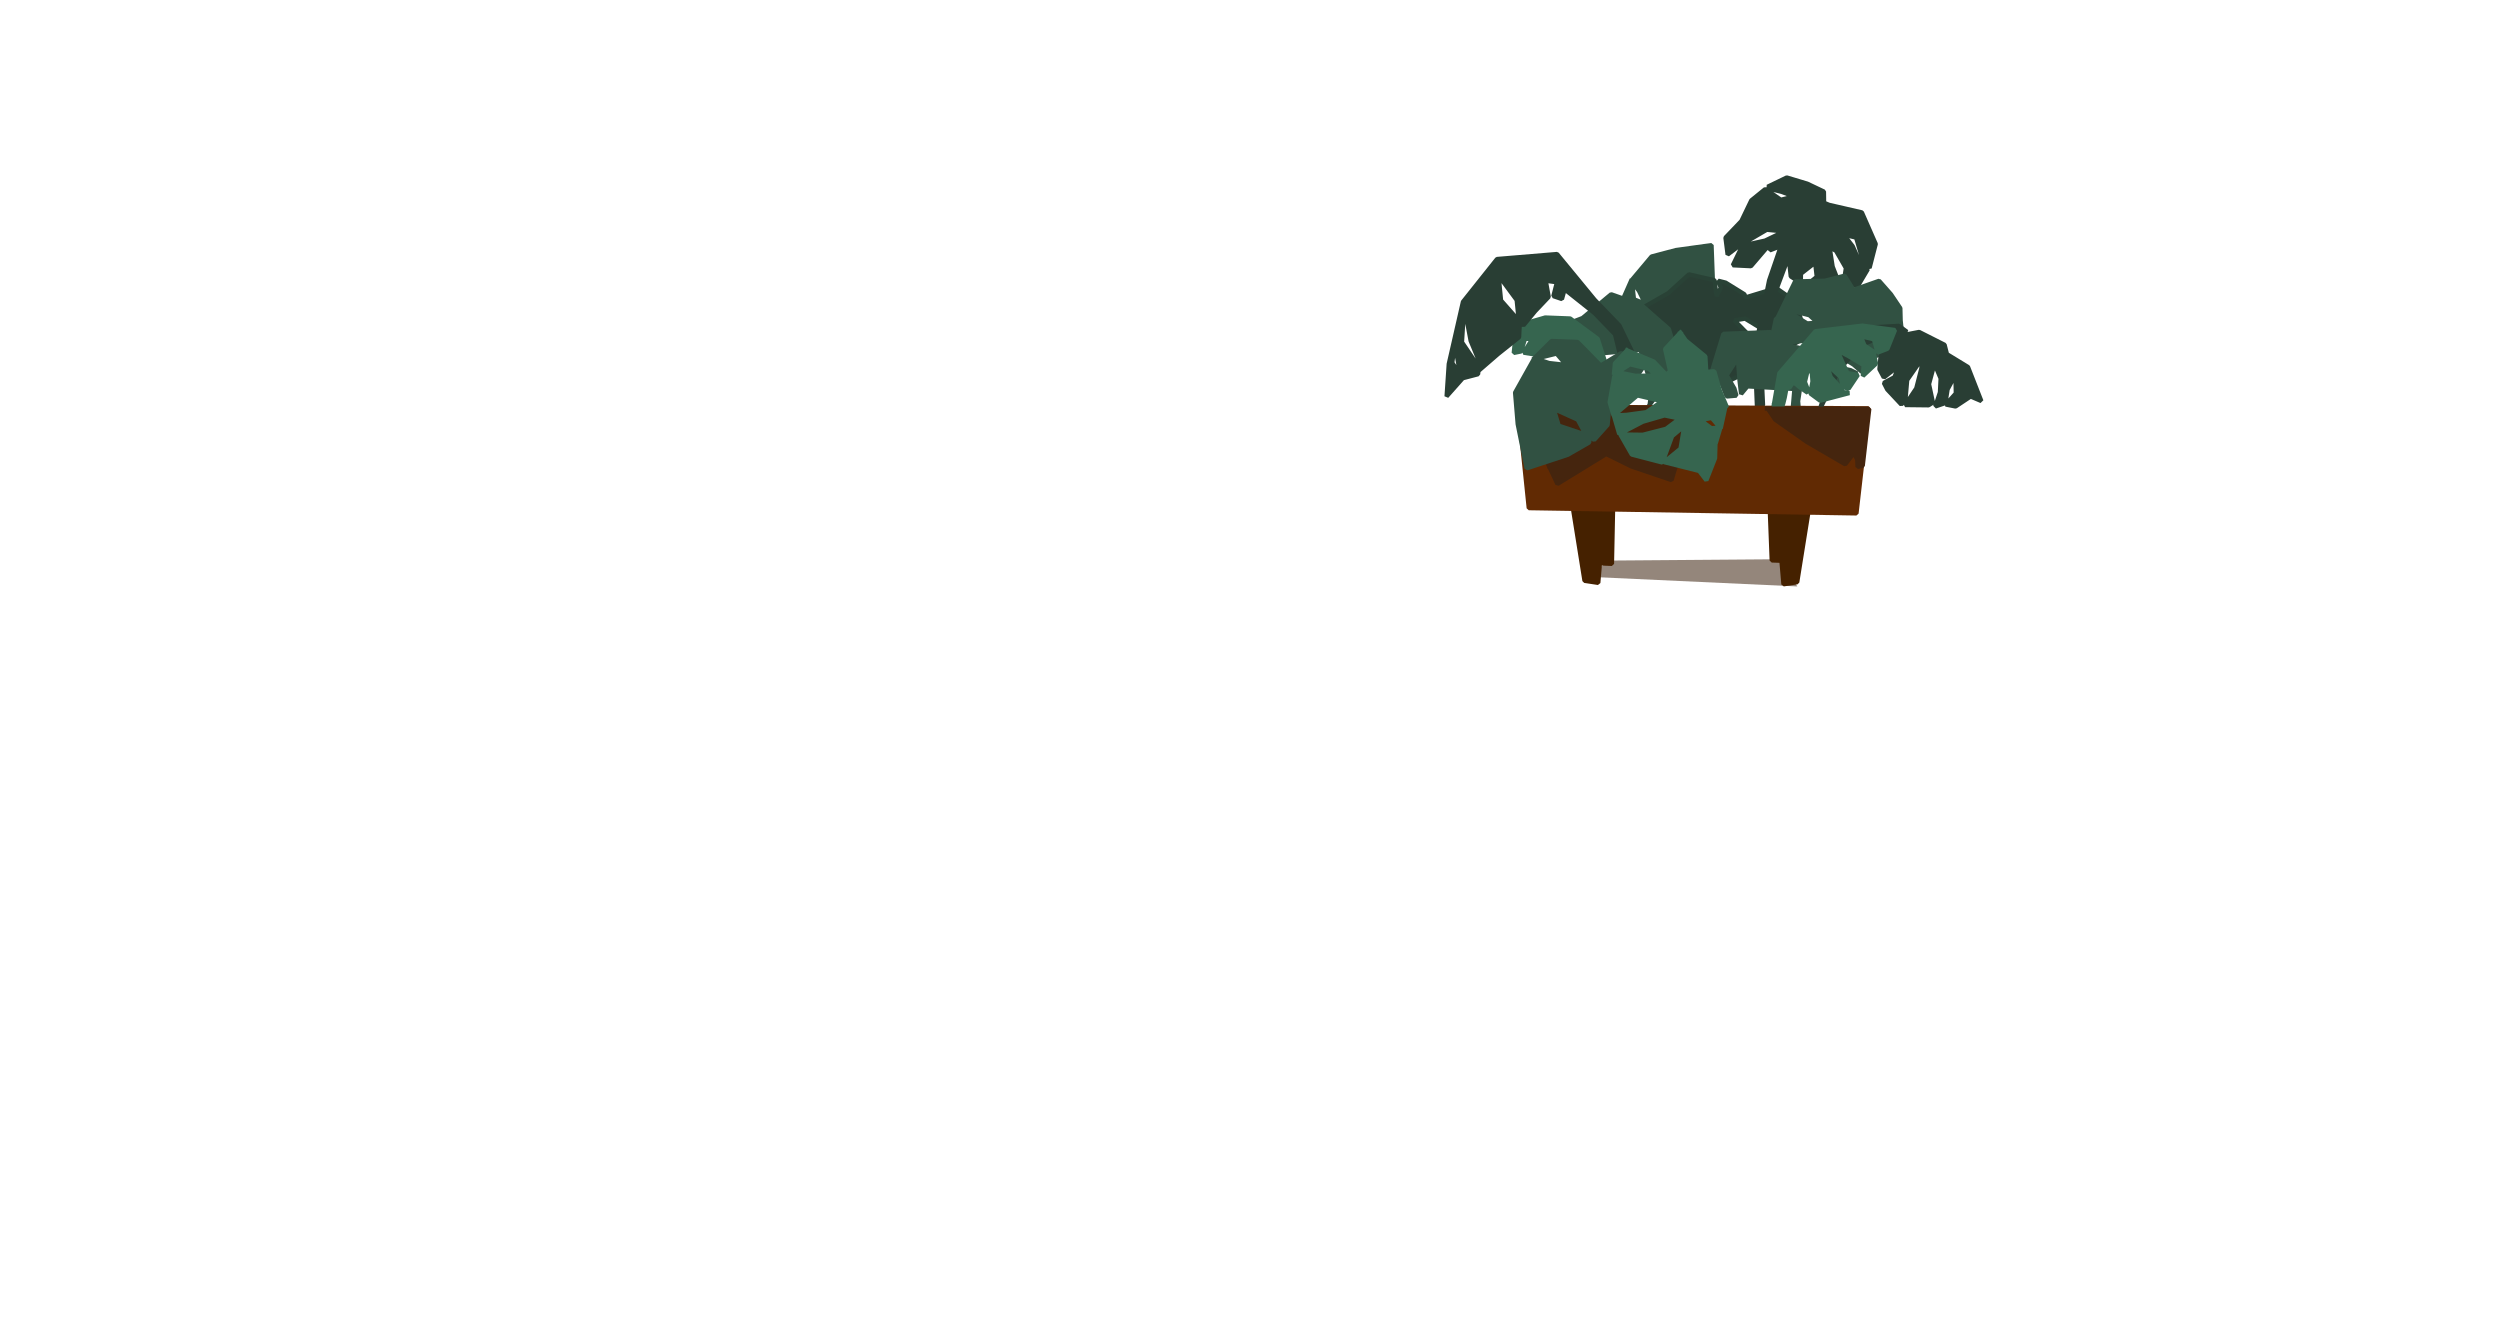 <?xml version="1.0" standalone="no"?>
<!DOCTYPE svg PUBLIC "-//W3C//DTD SVG 20010904//EN" "http://www.w3.org/TR/2001/REC-SVG-20010904/DTD/svg10.dtd">
<!-- Created using Krita: http://krita.org -->
<svg xmlns="http://www.w3.org/2000/svg" 
    xmlns:xlink="http://www.w3.org/1999/xlink"
    xmlns:krita="http://krita.org/namespaces/svg/krita"
    xmlns:sodipodi="http://sodipodi.sourceforge.net/DTD/sodipodi-0.dtd"
    width="2949.12pt"
    height="1555.2pt"
    viewBox="0 0 2949.12 1555.2">
<defs/>
<path id="shape0" transform="translate(1872.106, 659.711)" fill="#695546" fill-opacity="0.71" fill-rule="evenodd" stroke="#000000" stroke-opacity="0" stroke-width="0" stroke-linecap="square" stroke-linejoin="bevel" d="M0 20.627L26.829 1.555L225.731 0L248.104 32.086L0 20.627"/><path id="shape1" transform="translate(1883.77, 591.458)" fill="#452100" fill-rule="evenodd" stroke="#452100" stroke-width="5.09" stroke-linecap="square" stroke-linejoin="bevel" d="M0 0L5.866 73.176L17.735 73.667L19.099 6.876L0 0"/><path id="shape2" transform="translate(2087.72, 594.773)" fill="#452100" fill-rule="evenodd" stroke="#452100" stroke-width="5.09" stroke-linecap="square" stroke-linejoin="bevel" d="M0 6.262L2.319 66.301L23.055 67.037L22.373 0L0 6.262"/><path id="shape3" transform="translate(1854.265, 589.68)" fill="#452100" fill-rule="evenodd" stroke="#452100" stroke-width="5.09" stroke-linecap="square" stroke-linejoin="bevel" d="M0 2.292L14.915 95.44L31.104 97.896L39.471 0L0 2.292"/><path id="shape0" transform="matrix(-1 0 0 1 2134.958 591.349)" fill="#452100" fill-rule="evenodd" stroke="#452100" stroke-width="5.09" stroke-linecap="square" stroke-linejoin="bevel" d="M0 2.292L14.915 95.44L31.104 97.896L39.471 0L0 2.292"/><path id="shape4" transform="translate(1811.141, 486.999)" fill="#6d350e" fill-rule="evenodd" stroke="#6d350e" stroke-width="5.09" stroke-linecap="square" stroke-linejoin="bevel" d="M0 0L7.549 104.608L89.401 105.917L93.676 1.637L0 0"/><path id="shape5" transform="translate(1934.284, 487.981)" fill="#6d350e" fill-rule="evenodd" stroke="#6d350e" stroke-width="5.09" stroke-linecap="square" stroke-linejoin="bevel" d="M8.094 3.274L0 106.654L45.656 107.391L64.027 0L8.094 3.274"/><path id="shape6" transform="translate(1821.464, 492.81)" fill="#7d512b" fill-rule="evenodd" stroke="#7d512b" stroke-width="5.09" stroke-linecap="square" stroke-linejoin="bevel" d="M0 0L0.637 22.591L75.395 19.235L76.123 4.011L0 0"/><path id="shape7" transform="translate(1941.15, 500.013)" fill="#7d512b" fill-rule="evenodd" stroke="#7d512b" stroke-width="5.09" stroke-linecap="square" stroke-linejoin="bevel" d="M0 0L0.273 12.524L51.476 11.541L51.022 3.52L0 0"/><path id="shape01" transform="matrix(0.338 0.941 0.941 -0.338 1902.667 318.97)" fill="#315142" fill-rule="evenodd" stroke="#315142" stroke-width="5.09" stroke-linecap="square" stroke-linejoin="bevel" d="M83.438 23.058L60.887 0.912L35.63 0L17.439 17.326L40.441 11.855L49.913 22.537L33.075 20.713L18.792 16.154L0 48.461L2.556 78.033L11.275 119.589L51.416 106.823L72.313 95.229L72.313 89.106L42.546 79.466L37.585 63.703L61.038 73.864L68.254 86.761L77.124 92.884L90.203 78.814L91.406 66.048L100.727 50.155L118.768 33.219L129.141 18.629L103.283 11.464L83.438 23.058"/><path id="shape8" transform="translate(1918.944, 323.645)" fill="#293e34" fill-rule="evenodd" stroke="#294236" stroke-width="5.09" stroke-linecap="square" stroke-linejoin="bevel" d="M27.011 153.965L34.378 101.17L48.475 75.468L42.836 67.528L12.005 66.546L0 80.379L8.731 45.183L49.021 22.1L73.394 0L103.589 6.876L106.045 25.702L110.956 15.798L107.955 7.53L116.685 9.74L138.786 23.41L140.514 27.093L176.438 16.207L199.266 32.168L205.359 52.549L215 71.867L178.439 93.312L167.616 69.329L139.604 52.222L127.053 54.35L152.519 80.134L174.528 87.992L181.167 94.949L154.701 108.864L121.415 125.398L91.675 117.622L72.121 105.344L61.026 77.433L42.291 103.052L33.196 145.452L27.011 153.965"/><path id="shape9" transform="translate(1937.133, 423.427)" fill="#293e34" fill-rule="evenodd" stroke="#293e34" stroke-width="5.09" stroke-linecap="square" stroke-linejoin="bevel" d="M0 0L1.364 1.31L0 0"/><path id="shape10" transform="translate(2035.448, 209.382)" fill="#293e34" fill-rule="evenodd" stroke="#293e34" stroke-width="5.09" stroke-linecap="square" stroke-linejoin="bevel" d="M37.379 275.843L34.469 204.795L51.476 121.387L65.391 80.87L52.295 85.945L53.568 77.187L30.104 104.608L8.64 103.544L19.918 80.379L46.838 74.404L69.211 63.681L48.748 61.635L16.007 80.707L2.547 90.938L0 70.966L18.735 51.404L30.467 27.011L47.02 13.588L65.3 26.275L80.852 22.428L66.392 16.944L55.023 14.079L49.748 10.886L72.303 0L96.495 7.285L116.14 16.616L116.322 29.794L122.142 32.25L160.886 41.172L177.256 78.415L169.981 106.654L162.159 98.305L154.065 70.884L139.604 67.528L150.063 81.034L159.522 102.316L167.889 108.291L156.339 127.772L139.059 126.626L142.06 106.818L130.328 86.436L122.87 82.426L126.417 105.099L133.238 122.697L136.33 127.608L143.788 128.59L131.419 143.815L114.048 141.605L100.952 140.377L92.493 129.655L107.682 117.131L105.772 100.433L89.037 113.53L88.856 124.334L77.032 116.722L74.486 93.639L56.569 141.523L41.017 199.311L44.291 268.395L37.379 275.843"/><path id="shape11" transform="translate(2087.56, 325.204)" fill="#315142" fill-rule="evenodd" stroke="#315142" stroke-width="5.09" stroke-linecap="square" stroke-linejoin="bevel" d="M27.193 157.239L30.195 122.288L38.107 100.269L25.92 97.568L14.552 100.269L21.464 82.589L33.923 84.881L45.928 88.564L41.745 76.696L27.466 78.169L19.736 81.689L11.277 95.44L0 85.618L7.458 50.749L27.739 46.083L44.291 56.315L56.569 55.496L46.929 46.656L28.648 42.072L18.099 48.457L8.822 50.585L30.013 6.794L65.209 5.975L88.492 0L98.86 16.698L129.145 6.057L143.06 21.855L154.156 38.389L154.52 52.795L156.157 68.347L143.97 85.863L120.505 97.159L102.316 80.788L79.943 78.006L99.133 88.401L113.32 94.785L117.595 104.28L108.682 113.366L98.86 104.853L85.854 96.913L75.304 91.921L75.85 107.309L95.404 111.401L102.952 115.167L93.949 120.814L81.125 127.199L70.302 119.587L67.392 113.202L60.844 108.209L51.84 107.882L38.016 118.359L33.56 148.071L35.379 168.207L27.193 157.239"/><path id="shape12" transform="translate(1839.001, 347.14)" fill="#315142" fill-rule="evenodd" stroke="#315142" stroke-width="5.09" stroke-linecap="square" stroke-linejoin="bevel" d="M27.83 27.994L61.571 0L97.041 12.442L129.691 41.008L144.333 89.138L147.335 124.989L139.059 122.206L134.42 101.006L106.045 97.896L96.04 65.482L53.841 69.329L41.654 47.474L28.376 50.831L16.462 44.61L0 38.716L27.83 27.994"/><path id="shape13" transform="translate(2017.167, 391.75)" fill="#315142" fill-rule="evenodd" stroke="#315142" stroke-width="5.09" stroke-linecap="square" stroke-linejoin="bevel" d="M0 53.941L15.825 2.046L71.394 0L93.949 40.763L99.314 67.119L44.2 64.009L36.743 73.013L34.742 56.233L32.923 30.531L19.645 50.912L28.83 66.628L31.195 74.977L19.736 75.959L14.006 61.389L0 53.941"/><path id="shape14" transform="translate(1964.236, 392.405)" fill="#36654f" fill-rule="evenodd" stroke="#36654f" stroke-width="5.09" stroke-linecap="square" stroke-linejoin="bevel" d="M18.008 0L0 19.317L10.459 65.809L41.017 81.607L49.384 59.834L47.474 28.076L24.374 9.167L18.008 0"/><path id="shape15" transform="translate(1782.614, 374.561)" fill="#36654f" fill-rule="evenodd" stroke="#36654f" stroke-width="5.09" stroke-linecap="square" stroke-linejoin="bevel" d="M0 11.623L40.199 0L69.666 1.146L102.134 25.129L117.595 73.749L131.055 84.472L119.596 94.458L105.044 71.703L88.492 34.951L68.12 34.869L31.286 44.119L14.824 41.499L25.102 25.129L16.37 25.129L11.732 40.026L3.092 41.745L4.82 24.883L0 11.623"/><path id="shape16" transform="translate(1706.491, 299.666)" fill="#293e34" fill-rule="evenodd" stroke="#293e34" stroke-width="5.09" stroke-linecap="square" stroke-linejoin="bevel" d="M223.185 124.089L203.813 84.226L174.619 53.941L130.237 0L59.48 5.893L19.281 56.397L2.547 129.736L0 167.962L19.099 146.434L6.639 128.345L9.64 105.999L14.552 133.502L19.281 146.434L37.106 141.769L38.016 133.42L18.099 104.035L20.736 61.962L28.376 102.398L40.017 130.637L36.834 138.577L60.571 118.031L85.49 98.141L86.4 79.97L64.209 54.759L61.298 25.374L82.671 54.35L85.036 78.087L90.584 84.226L104.499 67.365L120.414 50.585L116.958 31.513L130.146 33.314L125.962 49.684L136.057 53.122L139.24 41.663L174.528 69.738L198.629 94.704L204.723 119.75L223.185 124.089"/><path id="shape17" transform="translate(1791.057, 479.711)" fill="#612a03" fill-rule="evenodd" stroke="#612a03" stroke-width="5.09" stroke-linecap="square" stroke-linejoin="bevel" d="M0 0L12.369 119.669L398.895 125.889L413.083 1.964L0 0"/><path id="shape18" transform="translate(1820.688, 480.726)" fill="#45250e" fill-rule="evenodd" stroke="#45250e" stroke-width="5.09" stroke-linecap="square" stroke-linejoin="bevel" d="M6.624 69.281L16.527 90.175L74.02 54.869L104.181 69.686L151.192 85.602L155.05 72.522L171.256 32.759L138.201 0.347L16.656 0L0 46.708L6.624 69.281"/><path id="shape19" transform="translate(1787.267, 402.224)" fill="#315142" fill-rule="evenodd" stroke="#315142" stroke-width="5.09" stroke-linecap="square" stroke-linejoin="bevel" d="M100.952 28.976L73.667 1.146L43.109 0L21.1 21.773L48.93 14.897L60.389 28.321L40.017 26.029L22.737 20.299L0 60.898L3.092 98.059L13.642 150.281L62.208 134.238L87.491 119.669L87.491 111.974L51.476 99.86L45.474 80.052L73.849 92.821L82.58 109.028L93.312 116.722L109.137 99.042L110.592 82.999L121.869 63.026L143.697 41.745L156.248 23.41L124.962 14.406L100.952 28.976"/><path id="shape20" transform="translate(1898.845, 413.274)" fill="#36654f" fill-rule="evenodd" stroke="#36654f" stroke-width="5.09" stroke-linecap="square" stroke-linejoin="bevel" d="M20.463 0L6.184 15.47L5.002 28.648L24.01 16.452L46.201 21.855L55.478 29.794L30.285 30.04L12.733 26.52L5.457 30.531L0 61.226L4.638 77.023L32.65 53.204L56.206 58.688L67.301 56.233L43.291 72.931L20.008 76.123L4.911 76.86L11.277 98.714L39.016 84.226L64.664 76.778L82.762 80.461L66.573 92.575L39.107 99.615L12.551 99.287L26.102 122.943L62.208 132.356L73.667 101.252L88.037 89.219L83.581 115.985L64.209 131.865L105.681 142.342L114.048 153.31L124.325 127.281L124.78 110.419L108.136 91.429L125.144 109.683L130.691 91.02L119.96 91.921L107.136 82.344L120.323 79.725L130.964 92.084L136.421 67.119L123.961 67.447L112.411 57.788L97.859 66.546L97.859 65.809L113.502 55.66L132.328 66.055L138.331 67.119L129.691 46.82L123.416 24.72L99.86 26.438L100.042 26.029L82.307 35.442L76.669 26.52L69.757 25.702L67.483 29.467L52.022 13.26L20.463 0"/><path id="shape21" transform="translate(2146.494, 384.383)" fill="#293e34" fill-rule="evenodd" stroke="#293e34" stroke-width="5.09" stroke-linecap="square" stroke-linejoin="bevel" d="M0 99.287L16.734 46.983L37.016 23.082L63.572 1.719L93.494 0L103.043 7.039L87.037 7.121L99.587 10.641L117.413 7.203L147.426 22.346L150.245 33.396L175.074 48.539L190.808 88.728L178.166 83.326L160.431 95.113L148.881 92.821L160.704 79.643L160.249 57.706L150.973 74.895L148.426 91.02L136.421 95.113L141.969 78.497L142.787 62.044L135.512 44.855L129.054 68.756L133.693 90.447L128.509 93.721L100.861 93.394L114.048 73.667L120.051 50.176L121.142 38.225L103.316 63.927L101.315 86.682L96.404 92.821L79.761 75.059L75.759 67.283L88.31 60.489L98.769 33.396L85.854 53.122L75.759 60.98L70.575 51.158L71.757 37.652L75.032 25.538L66.846 21.936L69.12 14.488L50.294 22.1L23.101 51.158L0 99.287"/><path id="shape22" transform="translate(2092.6, 384.056)" fill="#36654f" fill-rule="evenodd" stroke="#36654f" stroke-width="5.09" stroke-linecap="square" stroke-linejoin="bevel" d="M0 92.863L6.419 56.151L49.074 6.63L105.279 0L105.461 0.246L142.84 5.239L133.928 27.421L122.377 31.841L117.921 16.207L102.46 12.605L106.825 23.492L117.284 30.613L120.467 44.937L104.915 59.507L105.825 46.738L88.363 36.261L74.539 28.894L86.726 56.069L99.095 58.115L88.181 74.404L81.087 72.521L78.995 61.062L66.899 49.848L63.716 46.083L61.352 43.791L67.081 60.735L75.721 70.311L78.814 73.013L81.178 78.333L88.909 79.643L54.531 88.646L42.98 80.134L45.527 65.809L44.344 51.322L39.251 55.251L36.523 66.464L39.342 73.831L39.888 79.315L29.793 72.276L26.337 69.165L22.335 67.201L18.242 73.504L15.696 72.767L14.423 75.959L12.778 84.678L10.914 92.331L12.323 93.314L0 94.091"/><path id="shape23" transform="translate(2084.421, 482)" fill="#45250e" fill-rule="evenodd" stroke="#45250e" stroke-width="5.09" stroke-linecap="square" stroke-linejoin="bevel" d="M0 0L0.836 0.058L9.711 13.081L47.075 39.357L92.348 65.75L102.445 52.496L106.497 60.252L106.818 68.76L112.927 67.486L120.645 0.405L0 0"/>
</svg>
